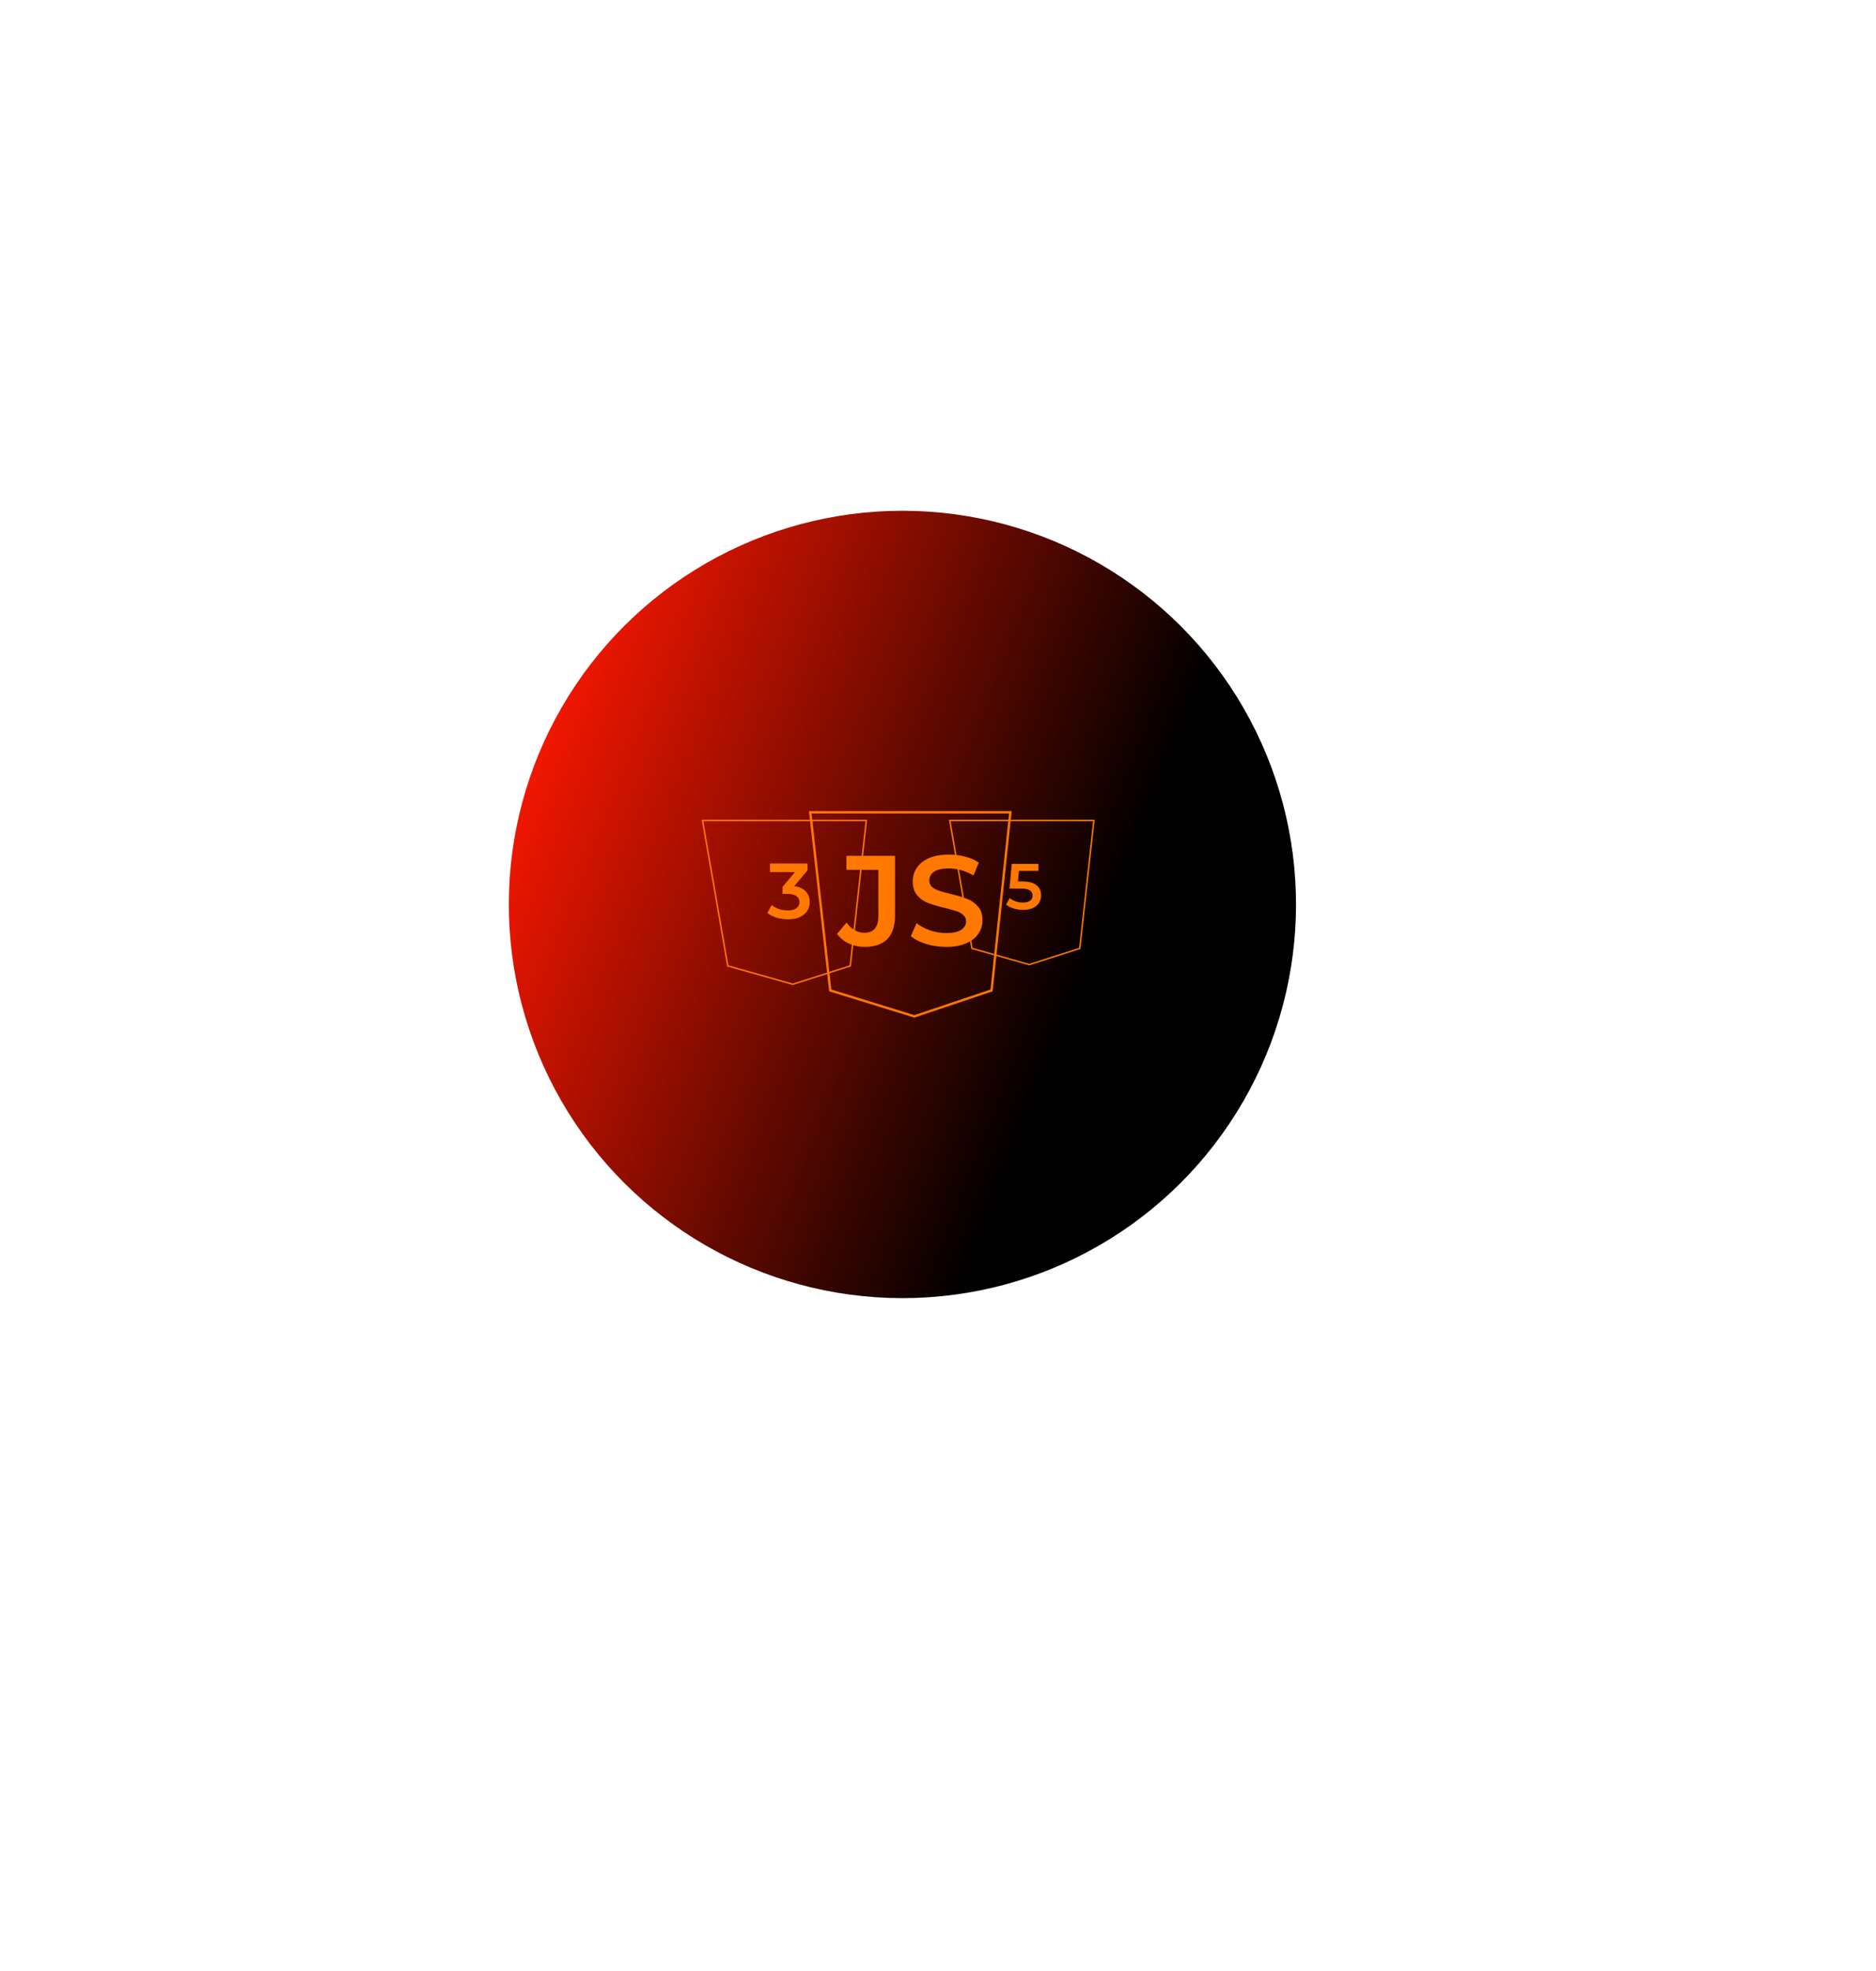 <svg width="478" height="502" viewBox="0 0 478 502" fill="none" xmlns="http://www.w3.org/2000/svg">
<g filter="url(#filter0_dd)">
<circle cx="229.935" cy="230.4" r="100.288" transform="rotate(-28.058 229.935 230.4)" fill="url(#paint0_linear)"/>
</g>
<path d="M257.438 206.918H206.445L211.542 252.297L232.974 258.911L252.649 252.297L257.438 206.918Z" stroke="#FF7800" stroke-width="0.6"/>
<path d="M220.334 241.213C218.875 241.213 217.524 240.93 216.283 240.364C215.063 239.776 214.061 238.959 213.277 237.913L215.695 235.006C216.958 236.748 218.472 237.619 220.236 237.619C222.611 237.619 223.798 236.214 223.798 233.405V221.577H215.662V218.016H228.045V233.176C228.045 235.855 227.392 237.87 226.085 239.22C224.778 240.549 222.861 241.213 220.334 241.213ZM241.093 241.213C239.329 241.213 237.619 240.963 235.963 240.462C234.33 239.961 233.034 239.297 232.075 238.469L233.545 235.169C234.482 235.91 235.626 236.519 236.976 236.999C238.348 237.456 239.721 237.685 241.093 237.685C242.792 237.685 244.055 237.412 244.883 236.868C245.732 236.323 246.157 235.605 246.157 234.712C246.157 234.058 245.918 233.524 245.438 233.111C244.981 232.675 244.393 232.337 243.674 232.098C242.955 231.858 241.975 231.586 240.734 231.281C238.991 230.867 237.575 230.453 236.486 230.039C235.419 229.625 234.493 228.983 233.709 228.112C232.946 227.219 232.565 226.021 232.565 224.518C232.565 223.254 232.903 222.111 233.578 221.087C234.275 220.041 235.31 219.214 236.682 218.604C238.076 217.994 239.775 217.689 241.779 217.689C243.173 217.689 244.545 217.863 245.896 218.212C247.246 218.56 248.412 219.061 249.392 219.715L248.052 223.015C247.05 222.427 246.005 221.98 244.916 221.675C243.827 221.37 242.77 221.218 241.746 221.218C240.069 221.218 238.817 221.501 237.989 222.067C237.183 222.633 236.78 223.385 236.78 224.322C236.78 224.975 237.009 225.509 237.466 225.923C237.945 226.336 238.544 226.663 239.263 226.903C239.982 227.142 240.962 227.415 242.204 227.72C243.903 228.112 245.297 228.525 246.386 228.961C247.475 229.375 248.401 230.018 249.163 230.889C249.947 231.76 250.339 232.936 250.339 234.417C250.339 235.681 249.991 236.824 249.294 237.848C248.619 238.872 247.584 239.689 246.19 240.299C244.796 240.909 243.097 241.213 241.093 241.213Z" fill="#FF7800"/>
<path d="M278.719 209H242L247.662 241.603L262.247 245.719L275.116 241.603L278.719 209Z" stroke="#FF7800" stroke-width="0.37"/>
<path d="M260.476 224.532C262.106 224.532 263.313 224.852 264.095 225.491C264.877 226.119 265.268 226.978 265.268 228.068C265.268 228.762 265.097 229.39 264.756 229.952C264.414 230.514 263.902 230.96 263.219 231.291C262.536 231.621 261.693 231.786 260.691 231.786C259.865 231.786 259.066 231.671 258.295 231.439C257.524 231.197 256.874 230.867 256.345 230.448L257.254 228.779C257.683 229.132 258.196 229.412 258.791 229.622C259.396 229.82 260.019 229.919 260.658 229.919C261.418 229.919 262.013 229.765 262.442 229.456C262.883 229.137 263.103 228.702 263.103 228.151C263.103 227.556 262.866 227.11 262.393 226.813C261.93 226.504 261.131 226.35 259.997 226.35H257.204L257.799 220.054H264.59V221.856H259.617L259.369 224.532H260.476Z" fill="#FF7800"/>
<path d="M220.733 209H179L185.436 246.055L202.012 250.733L216.638 246.055L220.733 209Z" stroke="#FF7800" stroke-width="0.37"/>
<path d="M202.342 225.759C203.637 225.919 204.626 226.36 205.307 227.081C205.988 227.802 206.328 228.704 206.328 229.785C206.328 230.6 206.121 231.341 205.707 232.009C205.293 232.677 204.666 233.211 203.824 233.612C202.996 233.999 201.981 234.193 200.779 234.193C199.778 234.193 198.81 234.052 197.875 233.772C196.953 233.478 196.165 233.077 195.511 232.57L196.633 230.547C197.14 230.974 197.755 231.315 198.476 231.568C199.21 231.809 199.965 231.929 200.739 231.929C201.661 231.929 202.382 231.742 202.903 231.368C203.437 230.981 203.704 230.46 203.704 229.805C203.704 229.151 203.45 228.644 202.943 228.283C202.449 227.909 201.688 227.722 200.659 227.722H199.377V225.939L202.562 222.153H196.192V219.97H205.747V221.713L202.342 225.759Z" fill="#FF7800"/>
<defs>
<filter id="filter0_dd" x="0.074" y="0.539" width="501.219" height="501.219" filterUnits="userSpaceOnUse" color-interpolation-filters="sRGB">
<feFlood flood-opacity="0" result="BackgroundImageFix"/>
<feColorMatrix in="SourceAlpha" type="matrix" values="0 0 0 0 0 0 0 0 0 0 0 0 0 0 0 0 0 0 127 0" result="hardAlpha"/>
<feOffset dx="-20.749" dy="-20.749"/>
<feGaussianBlur stdDeviation="35.274"/>
<feComposite in2="hardAlpha" operator="out"/>
<feColorMatrix type="matrix" values="0 0 0 0 0.017 0 0 0 0 0 0 0 0 0 0 0 0 0 0.58 0"/>
<feBlend mode="normal" in2="BackgroundImageFix" result="effect1_dropShadow"/>
<feColorMatrix in="SourceAlpha" type="matrix" values="0 0 0 0 0 0 0 0 0 0 0 0 0 0 0 0 0 0 127 0" result="hardAlpha"/>
<feOffset dx="20.749" dy="20.749"/>
<feGaussianBlur stdDeviation="57.468"/>
<feComposite in2="hardAlpha" operator="out"/>
<feColorMatrix type="matrix" values="0 0 0 0 1 0 0 0 0 0.027 0 0 0 0 0 0 0 0 1 0"/>
<feBlend mode="normal" in2="effect1_dropShadow" result="effect2_dropShadow"/>
<feBlend mode="normal" in="SourceGraphic" in2="effect2_dropShadow" result="shape"/>
</filter>
<linearGradient id="paint0_linear" x1="156.691" y1="149.268" x2="260.091" y2="271.076" gradientUnits="userSpaceOnUse">
<stop stop-color="#FF1800"/>
<stop offset="1"/>
</linearGradient>
</defs>
</svg>
